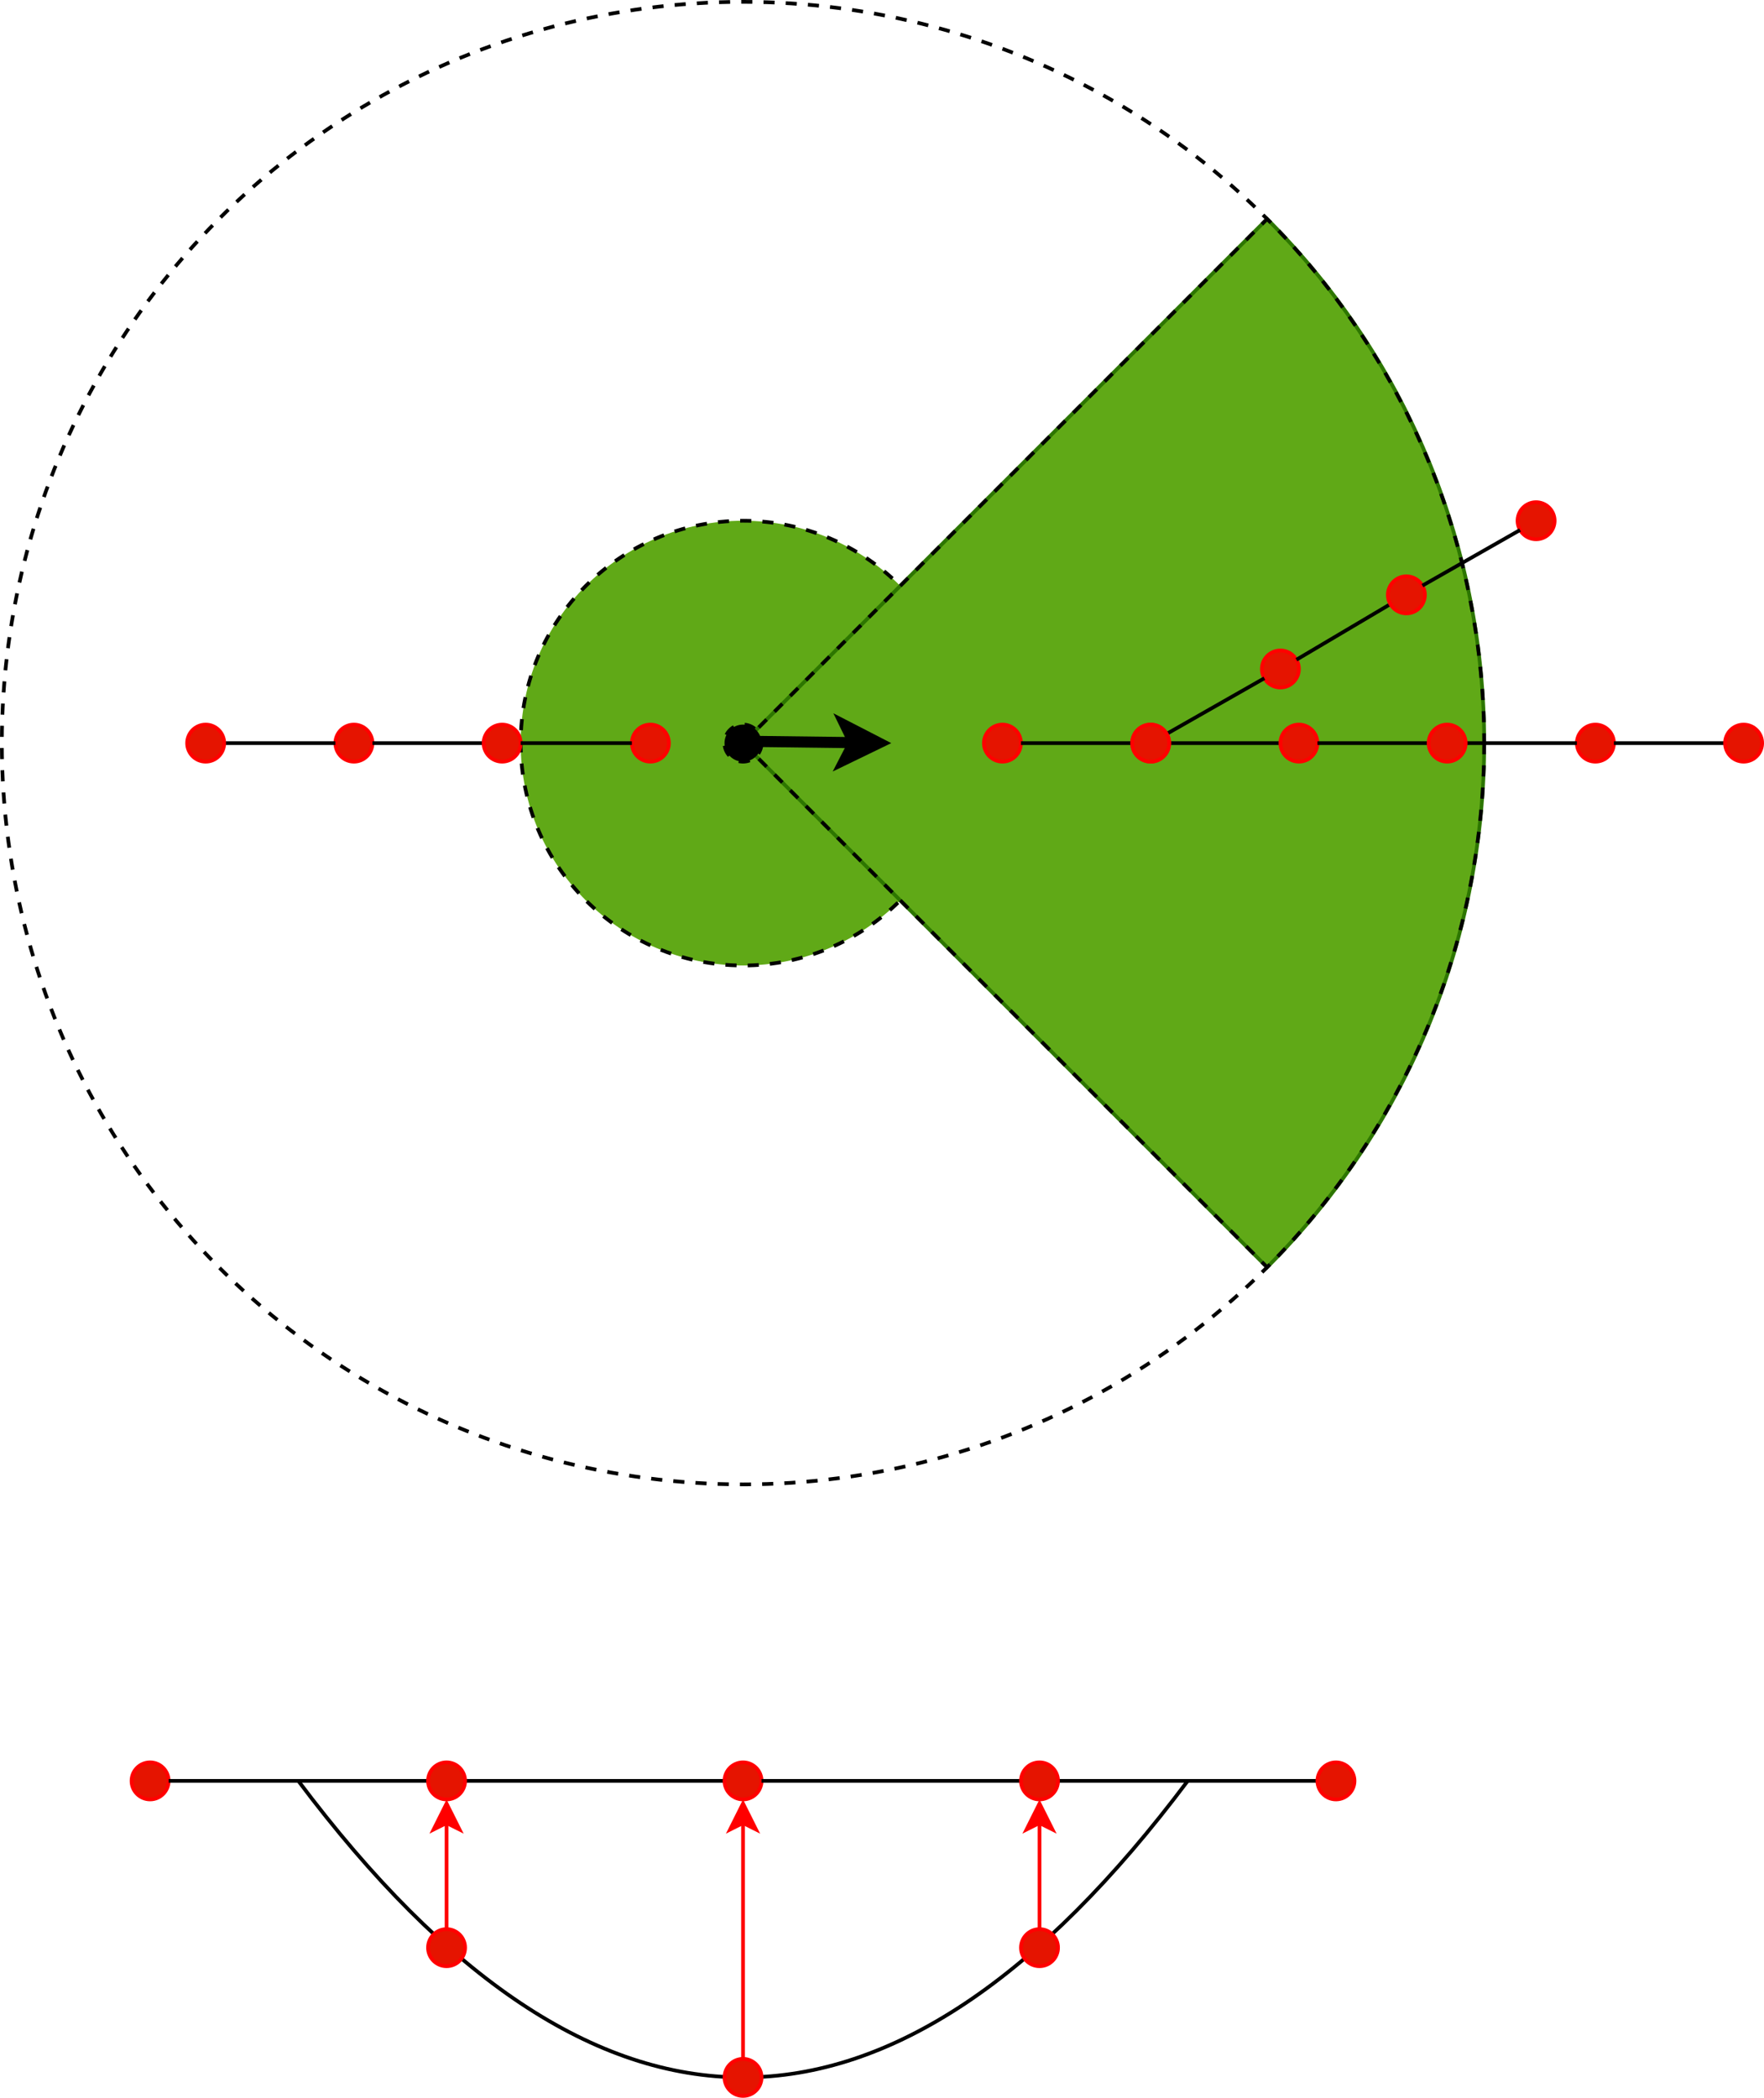 <svg xmlns="http://www.w3.org/2000/svg" xmlns:xlink="http://www.w3.org/1999/xlink" version="1.1" width="476px" height="566px" viewBox="-0.5 -0.5 476 566" content="&lt;mxfile&gt;&lt;diagram name=&quot;Page-1&quot; id=&quot;J2jVvAaB-3-rrSYnUzl3&quot;&gt;7Vxbb6M4FP41fZwKMNfH6XWlabWVqmo6jzRxCbsER+C0yf76NWBzMSS4CReD2ocqPoCB75zv3DBcgOv17j5yN6tHtITBhaYsdxfg5kLTLNMg/xPBPhM4ipUJvMhfZiK1EDz7/0EqVKh06y9hXNkRIxRgf1MVLlAYwgWuyNwoQp/V3d5RUD3rxvVgTfC8cIO69Le/xCsqNQ292PAX9L0VO7VqOtmWtcv2prcSr9wl+iyJwO0FuI4Qwtmv9e4aBgl4DJjsuLsDW/Mri2CIRQ5Av2/+/vVwr7/GeP0nesHOy6/HH3SWDzfY0jumF4v3DAIyC0GbDK4+Vz6Gzxt3kWz5JPomshVeB2Skkp9uvMlU8O7vIDnp1bsfBNcoQFE6ETAV11EtIo9xhP6FpS1K+pccgUJckr+nf0S+dONVMmV6nvqNs7uAEYa7kogCcQ/RGuJoT3ahW3OlULPUTDr+LCmZ7bMq65cJXWpYXj53AT35QdH/iiYEVJHcoE+M88F9g8ETin3so5BsekMYozWBhu3wM/C9ZANGnI6IEW6SydY7L+Hr5Zsb+4vLjQ9TtbgR/hl66dmUS1UziBCGy0IELOOIWg8pr6Zu7cYyU3V3oEm7qshcPyVF6kqDInNh54rUhqJUiELYAzfkQ1QXQJSYaeLuC1hKKEZoGy5TiBQeLwJTtH8tD/7Q3dLBza4y2tPRQZQJgzyI240DLithp66LEthGA9ZMFsHAxf5HNVg14U/P8IR8csWFG+R0DXjvFqNttID0qHJs4SbKdc/8KW8LGTC1iVJzyG/7dAsxhrYQ9dtCzrMQXR/WQlQRtyxuIgf1m+FxTL9AKgWrXCZk8swVVrDeMlHfCgZnKnixjT7a46gsajO7UptymtoIju6+tNsm2SEWdySWWalWyI9sxm5tQiRzEM3FuLQ3r1kOVzOdVy2WUXXGKh2Xq5amoqWvxAwodTgJP57pEEV4hTwUusFtIeUcabHPA0qKlRSrfyDGe9oMcLcYVRUBdz5OArJyadBRnrOR30VATgYsHudRnB4kGsc5pUND1ZuVfndHlX5GZBBOEXRBXyTsZM4reLpsIhwCXLi4bFfE6YQzrZEJp4kkupOEWgdVqA1nbKitM/OJqp8TdiR59DjDkWhdO5LvXPRrttNj3iGXRxyfps44NG0HtZ199jzZV4uaQ7PPniv7VFUy9gGR1E/SIKmL0lSuho1mt7BrMkFSpGEzSZoCQzaaatOlqS1KU00qmqpaRzQdPZqK2M4kaao6stHUrCM7QDttAq0xALr2AsO0xsBsYxxPHpNlE6ORx/gmzwFkOs90ByLPbLsofII4Pnm+lB8uAjeO/cWxFDGDjy2ZBBN4olpb6aA6l8ZpKRvgOim1RRPdpWwYrWLPen3c3169LF4enrZvyr1YT2ySxDGU8Z6ANkLNnoDK3X5svnS5+AeMFtKIsq9mIwOzT6gnNkn2AV029nW7MrSnvkbjpdumKE0NyWjawq7J0HS+j9I1yWgq9EBGUpo21E5Hcy5paNpRNDWtcXNZ+9xlnePZDjOJVtuxRZtWw9iOoXbl4u1xXTzDdX4u3pAtE7NFoqmcNGWJQDtN5Votxa+Ym2wmZs+2z6ebstF0Eosaj5bV7TQ1paJpZwVTLa0fmqbmXGkK+DxldJrKuYItQtilb5wnjc+OilXuzdEBH8I3Yu+IdHRngr3tVLE3xsZ+EssJmy9dtFFgy7XqV2Nunfk++9Qs0gRVYxo4PDkixZ6ctmM3rHFrvke5lqLqGuc/HPvE1MbhggCzpaFsR85lOr34fPblIgb1gK+0NRv/SC9wdOHzG1alHc0p5sbb0X2+nJ2DPngrXY2iKgItP4+QcyN+9/l33Nw3NoNyFBUubjSCYg2awU6lSG7R6Ze/FjVaySBnqdwf4GrTp+qGJf5Ia56OROzj4LYGclURrd4cuZqLP/jXcU+L45p+dJqeo7iqyFf2n2lQjujqHlXRpDIoLqCeaE/814mGtieRVsCsYkLDNxqHjcLyPVc6OyRooiFBroZeNwweOyLIWdj1x+D+XgAhw+Ib05mCii91g9v/AQ==&lt;/diagram&gt;&lt;/mxfile&gt;"><defs/><g><ellipse cx="200" cy="200" rx="60" ry="60" fill="#60a917" stroke="#000000" stroke-dasharray="3 3" pointer-events="all"/><path d="M 200 200 L 341.42 58.58 C 419.53 136.68 419.53 263.32 341.42 341.42 Z" fill="#60a917" stroke="#2d7600" stroke-miterlimit="10" pointer-events="all"/><ellipse cx="200" cy="200" rx="200" ry="200" fill="none" stroke="rgb(0, 0, 0)" stroke-dasharray="3 3" pointer-events="all"/><path d="M 200 200 L 341.42 58.58" fill="none" stroke="rgb(0, 0, 0)" stroke-miterlimit="10" stroke-dasharray="3 3" pointer-events="stroke"/><path d="M 200 200 L 341.42 341.42" fill="none" stroke="rgb(0, 0, 0)" stroke-miterlimit="10" stroke-dasharray="3 3" pointer-events="stroke"/><path d="M 285 480 L 360 480" fill="none" stroke="rgb(0, 0, 0)" stroke-miterlimit="10" pointer-events="stroke"/><path d="M 80 480 Q 200 640 320 480" fill="none" stroke="rgb(0, 0, 0)" stroke-miterlimit="10" pointer-events="stroke"/><ellipse cx="200" cy="200" rx="5" ry="5" fill="#000000" stroke="#000000" stroke-dasharray="3 3" pointer-events="all"/><path d="M 200 555 L 200 491.37" fill="none" stroke="#ff0000" stroke-miterlimit="10" pointer-events="stroke"/><path d="M 200 486.12 L 203.5 493.12 L 200 491.37 L 196.5 493.12 Z" fill="#ff0000" stroke="#ff0000" stroke-miterlimit="10" pointer-events="all"/><ellipse cx="200" cy="560" rx="5" ry="5" fill="#e51400" stroke="#ff0000" pointer-events="all"/><ellipse cx="360" cy="480" rx="5" ry="5" fill="#e51400" stroke="#ff0000" pointer-events="all"/><path d="M 125 480 L 195 480" fill="none" stroke="#000000" stroke-miterlimit="10" pointer-events="stroke"/><ellipse cx="200" cy="480" rx="5" ry="5" fill="#e51400" stroke="#ff0000" pointer-events="all"/><ellipse cx="40" cy="480" rx="5" ry="5" fill="#e51400" stroke="#ff0000" pointer-events="all"/><path d="M 205 480 L 275 480" fill="none" stroke="#000000" stroke-miterlimit="10" pointer-events="stroke"/><ellipse cx="280" cy="480" rx="5" ry="5" fill="#e51400" stroke="#ff0000" pointer-events="all"/><path d="M 45 480 L 115 480" fill="none" stroke="#000000" stroke-miterlimit="10" pointer-events="stroke"/><ellipse cx="120" cy="480" rx="5" ry="5" fill="#e51400" stroke="#ff0000" pointer-events="all"/><path d="M 120 520 L 120 500 L 120 505 L 120 491.37" fill="none" stroke="#ff0000" stroke-miterlimit="10" pointer-events="stroke"/><path d="M 120 486.12 L 123.5 493.12 L 120 491.37 L 116.5 493.12 Z" fill="#ff0000" stroke="#ff0000" stroke-miterlimit="10" pointer-events="all"/><ellipse cx="120" cy="525" rx="5" ry="5" fill="#e51400" stroke="#ff0000" pointer-events="all"/><path d="M 280 520 L 280 500 L 280 505 L 280 491.37" fill="none" stroke="#ff0000" stroke-miterlimit="10" pointer-events="stroke"/><path d="M 280 486.12 L 283.5 493.12 L 280 491.37 L 276.5 493.12 Z" fill="#ff0000" stroke="#ff0000" stroke-miterlimit="10" pointer-events="all"/><ellipse cx="280" cy="525" rx="5" ry="5" fill="#e51400" stroke="#ff0000" pointer-events="all"/><path d="M 200 199.5 L 229.9 199.87" fill="none" stroke="rgb(0, 0, 0)" stroke-width="3" stroke-miterlimit="10" pointer-events="stroke"/><path d="M 236.65 199.96 L 227.59 204.35 L 229.9 199.87 L 227.7 195.35 Z" fill="rgb(0, 0, 0)" stroke="rgb(0, 0, 0)" stroke-width="3" stroke-miterlimit="10" pointer-events="all"/><ellipse cx="430" cy="200" rx="5" ry="5" fill="#e51400" stroke="#ff0000" pointer-events="all"/><ellipse cx="270" cy="200" rx="5" ry="5" fill="#e51400" stroke="#ff0000" pointer-events="all"/><path d="M 315 200 L 345 200" fill="none" stroke="#000000" stroke-miterlimit="10" pointer-events="stroke"/><ellipse cx="350" cy="200" rx="5" ry="5" fill="#e51400" stroke="#ff0000" pointer-events="all"/><path d="M 395 200 L 425 200" fill="none" stroke="#000000" stroke-miterlimit="10" pointer-events="stroke"/><path d="M 435 200 L 465 200" fill="none" stroke="#000000" stroke-miterlimit="10" pointer-events="stroke"/><ellipse cx="470" cy="200" rx="5" ry="5" fill="#e51400" stroke="#ff0000" pointer-events="all"/><path d="M 355 200 L 385 200" fill="none" stroke="#000000" stroke-miterlimit="10" pointer-events="stroke"/><ellipse cx="390" cy="200" rx="5" ry="5" fill="#e51400" stroke="#ff0000" pointer-events="all"/><path d="M 275 200 L 305 200" fill="none" stroke="#000000" stroke-miterlimit="10" pointer-events="stroke"/><ellipse cx="310" cy="200" rx="5" ry="5" fill="#e51400" stroke="#ff0000" pointer-events="all"/><ellipse cx="345" cy="180" rx="5" ry="5" fill="#e51400" stroke="#ff0000" transform="rotate(-30,345,180)" pointer-events="all"/><ellipse cx="414" cy="140" rx="5" ry="5" fill="#e51400" stroke="#ff0000" transform="rotate(-30,414,140)" pointer-events="all"/><path d="M 314.33 197.5 L 340.67 182.5" fill="none" stroke="#000000" stroke-miterlimit="10" pointer-events="stroke"/><path d="M 349.33 177.5 L 374.67 162.5" fill="none" stroke="#000000" stroke-miterlimit="10" pointer-events="stroke"/><ellipse cx="379" cy="160" rx="5" ry="5" fill="#e51400" stroke="#ff0000" transform="rotate(-30,379,160)" pointer-events="all"/><path d="M 383.33 157.5 L 409.67 142.5" fill="none" stroke="#000000" stroke-miterlimit="10" pointer-events="stroke"/><ellipse cx="310" cy="200" rx="5" ry="5" fill="#e51400" stroke="#ff0000" transform="rotate(-30,310,200)" pointer-events="all"/><ellipse cx="95" cy="200" rx="5" ry="5" fill="#e51400" stroke="#ff0000" pointer-events="none"/><ellipse cx="175" cy="200" rx="5" ry="5" fill="#e51400" stroke="#ff0000" pointer-events="none"/><path d="M 60 200 L 90 200" fill="none" stroke="#000000" stroke-miterlimit="10" pointer-events="none"/><path d="M 100 200 L 130 200" fill="none" stroke="#000000" stroke-miterlimit="10" pointer-events="none"/><ellipse cx="135" cy="200" rx="5" ry="5" fill="#e51400" stroke="#ff0000" pointer-events="none"/><path d="M 140 200 L 170 200" fill="none" stroke="#000000" stroke-miterlimit="10" pointer-events="none"/><ellipse cx="55" cy="200" rx="5" ry="5" fill="#e51400" stroke="#ff0000" pointer-events="none"/></g></svg>